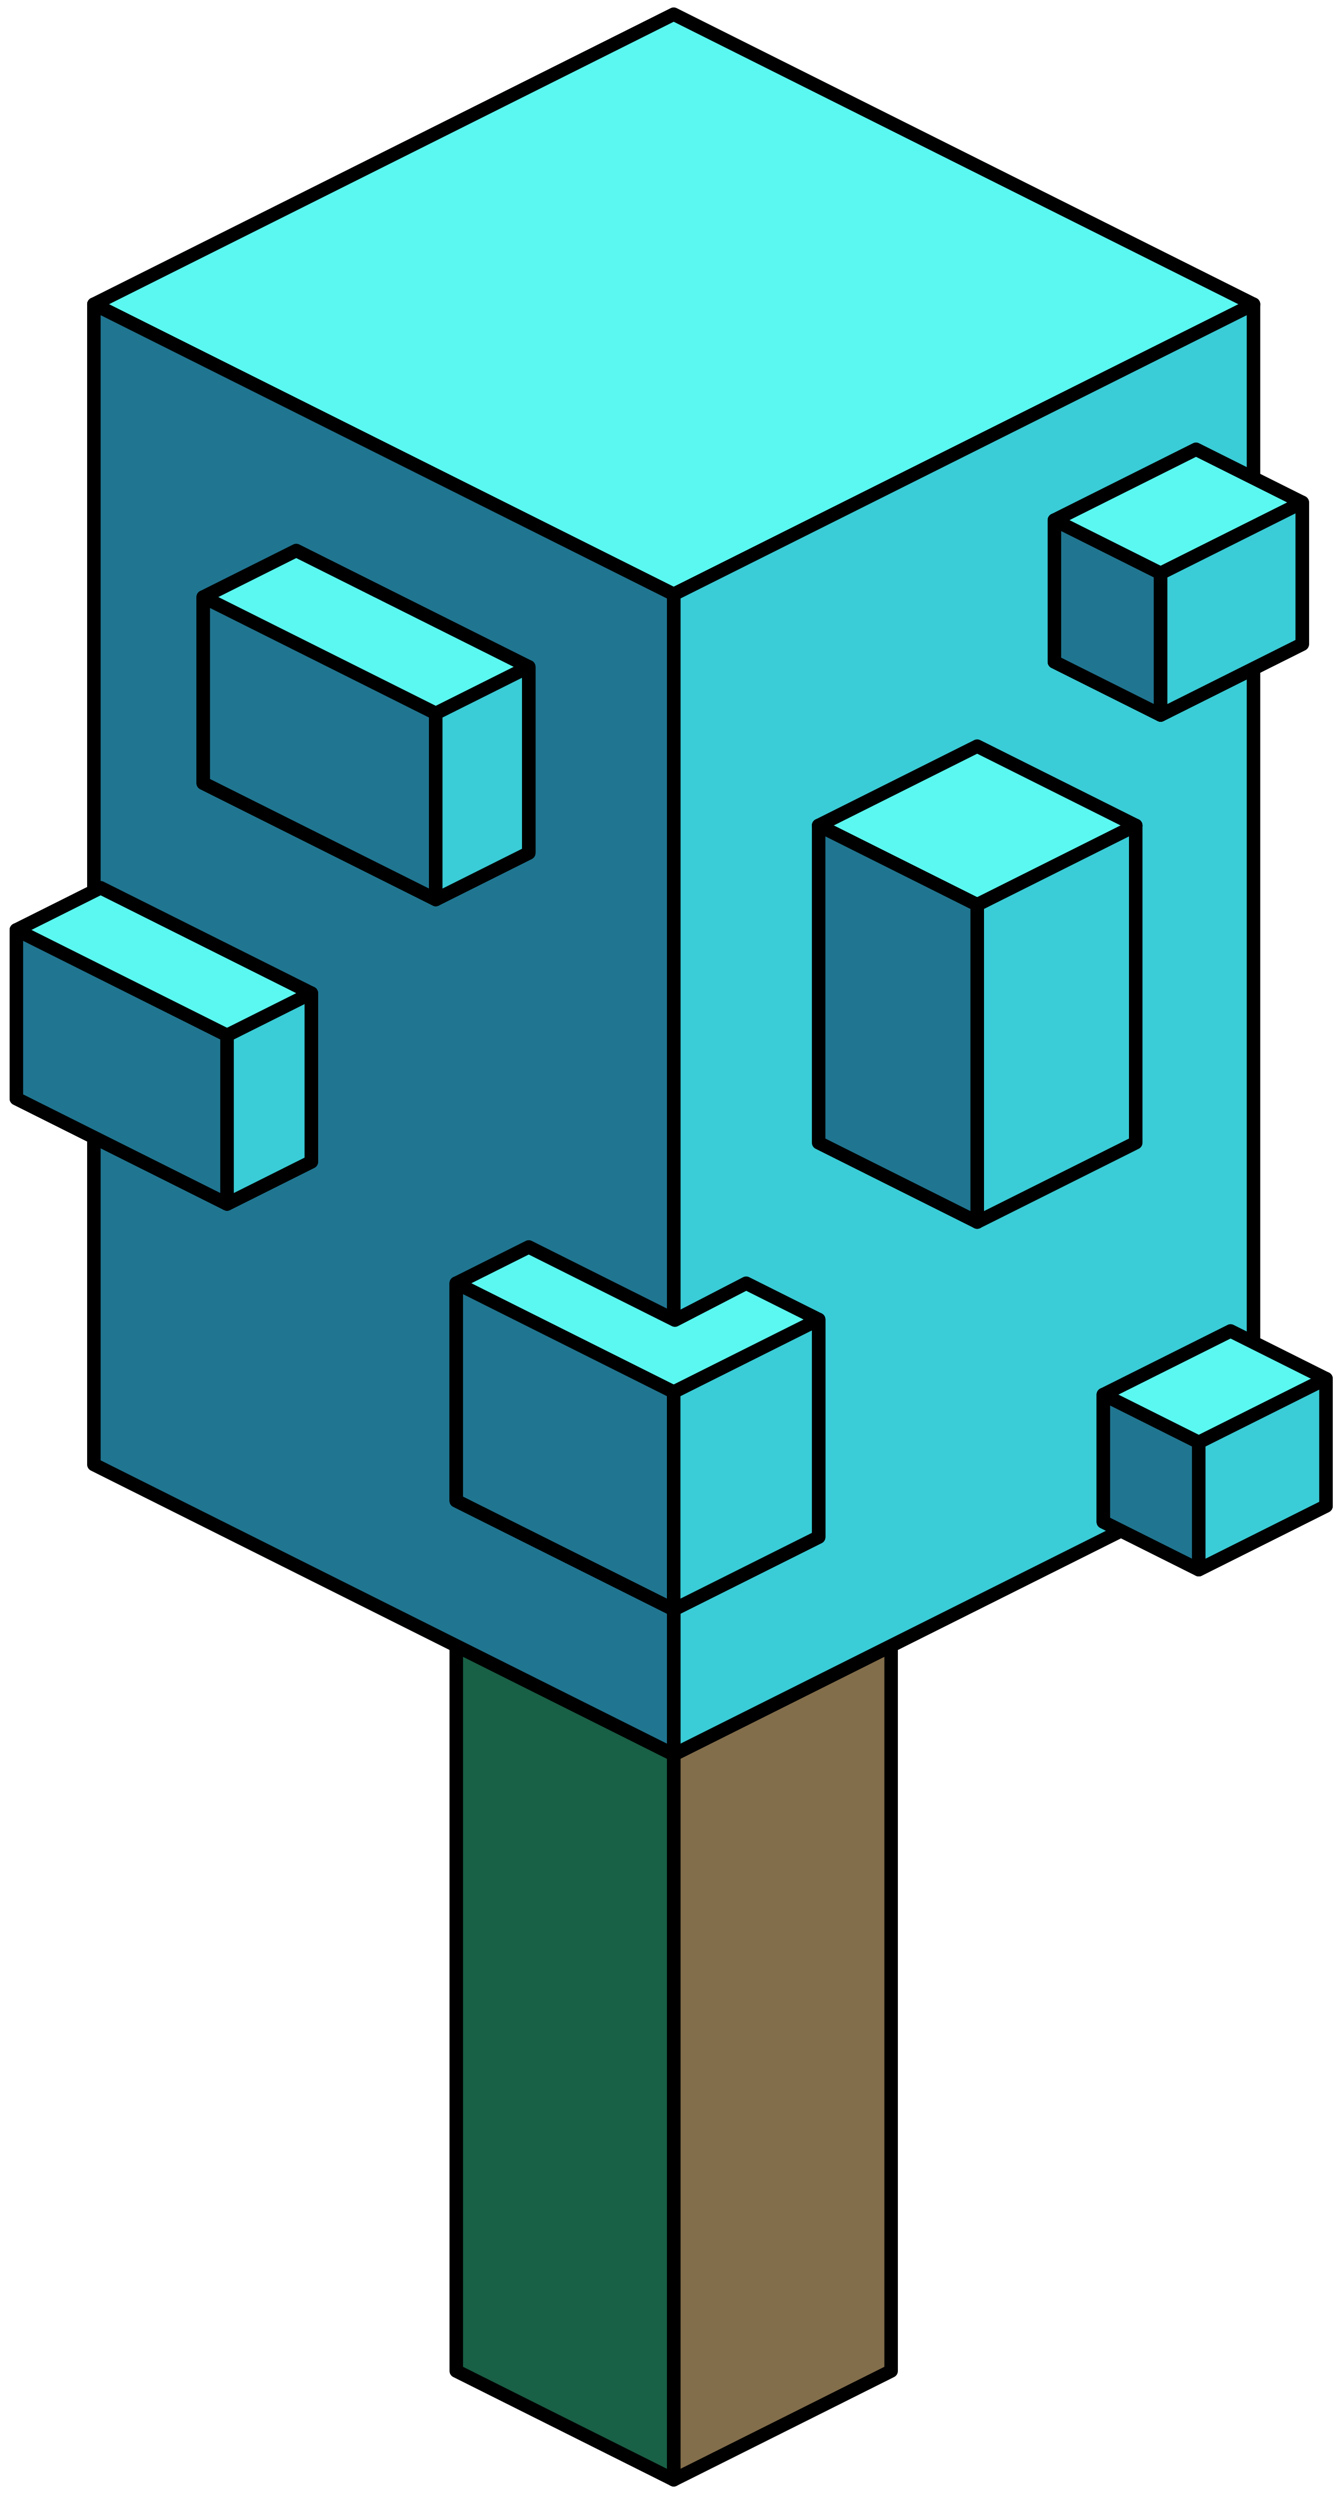 <?xml version="1.0" encoding="UTF-8" standalone="no"?><!DOCTYPE svg PUBLIC "-//W3C//DTD SVG 1.1//EN" "http://www.w3.org/Graphics/SVG/1.1/DTD/svg11.dtd"><svg width="100%" height="100%" viewBox="0 0 99 185" version="1.1" xmlns="http://www.w3.org/2000/svg" xmlns:xlink="http://www.w3.org/1999/xlink" xml:space="preserve" xmlns:serif="http://www.serif.com/" style="fill-rule:evenodd;clip-rule:evenodd;stroke-linecap:round;stroke-linejoin:round;stroke-miterlimit:1.5;"><g id="Tree_cube01"><g><path d="M65.984,121.798l0,53.665l-16.099,8.05l0,-53.666l16.099,-8.049Z" style="fill:#836e4b;stroke:#000;stroke-width:1px;"/><path d="M49.885,129.847l0,53.666l-16.1,-8.05l0,-53.665l16.1,8.049Z" style="fill:#186046;stroke:#000;stroke-width:1px;"/></g><g><g><path d="M49.885,1.05l42.932,21.466l-42.932,21.466l-42.933,-21.466l42.933,-21.466Z" style="fill:#5bf8f1;stroke:#000;stroke-width:1px;"/><path d="M92.817,22.516l0,85.865l-42.932,21.466l0,-85.865l42.932,-21.466Z" style="fill:#3acdd7;stroke:#000;stroke-width:1px;"/><path d="M49.885,43.982l0,85.865l-42.933,-21.466l0,-85.865l42.933,21.466Z" style="fill:#207691;stroke:#000;stroke-width:1px;"/></g><g><path d="M60.618,61.088l11.739,-5.869l11.74,5.869l-11.74,5.87l-11.739,-5.87Z" style="fill:#5bf8f1;stroke:#000;stroke-width:1px;"/><path d="M84.097,84.567l-11.74,5.87l0,-23.479l11.74,-5.87l0,23.479" style="fill:#3acdd7;stroke:#000;stroke-width:1px;"/><path d="M72.357,66.958l0,23.479l-11.739,-5.87l0,-23.479l11.739,5.87" style="fill:#207691;stroke:#000;stroke-width:1px;"/></g><g><path d="M88.561,33.249l7.865,3.933l0,10.486l-10.486,5.243l-7.865,-3.932l0,-10.487l10.486,-5.243Z" style="fill:#5bf8f1;stroke:#000;stroke-width:1px;"/><path d="M85.94,42.425l0,10.486l-7.865,-3.932l0,-10.487l7.865,3.933" style="fill:#207691;stroke:#000;stroke-width:1px;"/><path d="M85.94,42.425l0,10.486l10.486,-5.243l0,-10.486l-10.486,5.243Z" style="fill:#3acdd7;stroke:#000;stroke-width:1px;"/></g><g><path d="M91.119,98.497l7.065,3.532l0,9.42l-9.42,4.71l-7.065,-3.532l0,-9.42l9.42,-4.71Z" style="fill:#5bf8f1;stroke:#000;stroke-width:1px;"/><path d="M88.764,106.739l0,9.42l-7.065,-3.532l0,-9.42l7.065,3.532" style="fill:#207691;stroke:#000;stroke-width:1px;"/><path d="M88.764,106.739l0,9.42l9.42,-4.71l0,-9.42l-9.42,4.71Z" style="fill:#3acdd7;stroke:#000;stroke-width:1px;"/></g><g><path d="M39.152,92.281l10.822,5.412l5.277,-2.728l5.367,2.683l0,16.1l-10.733,5.366l-16.1,-8.05l0,-16.099l5.367,-2.684Z" style="fill:#5bf8f1;stroke:#000;stroke-width:1px;"/><path d="M49.885,103.015l0,16.099l-16.1,-8.05l0,-16.099l16.1,8.05Z" style="fill:#207691;stroke:#000;stroke-width:1px;"/><path d="M49.885,103.015l0,16.099l10.733,-5.366l0,-16.1l-10.733,5.367Z" style="fill:#3acdd7;stroke:#000;stroke-width:1px;"/></g><g><path d="M7.452,65.699l15.6,7.799l0,12.48l-6.24,3.12l-15.6,-7.8l0,-12.479l6.24,-3.12Z" style="fill:#5bf8f1;stroke:#000;stroke-width:1px;"/><path d="M16.812,76.618l0,12.48l-15.6,-7.8l0,-12.479l15.6,7.799Z" style="fill:#207691;stroke:#000;stroke-width:1px;"/><path d="M16.812,76.618l0,12.48l6.24,-3.12l0,-12.48l-6.24,3.12Z" style="fill:#3acdd7;stroke:#000;stroke-width:1px;"/></g><g><path d="M21.936,40.741l17.216,8.608l0,13.773l-6.887,3.443l-17.215,-8.608l0,-13.773l6.886,-3.443Z" style="fill:#5bf8f1;stroke:#000;stroke-width:1px;"/><path d="M32.265,52.792l0,13.773l-17.215,-8.608l0,-13.773l17.215,8.608Z" style="fill:#207691;stroke:#000;stroke-width:1px;"/><path d="M32.265,52.792l0,13.773l6.887,-3.443l0,-13.773l-6.887,3.443Z" style="fill:#3acdd7;stroke:#000;stroke-width:1px;"/></g></g></g></svg>